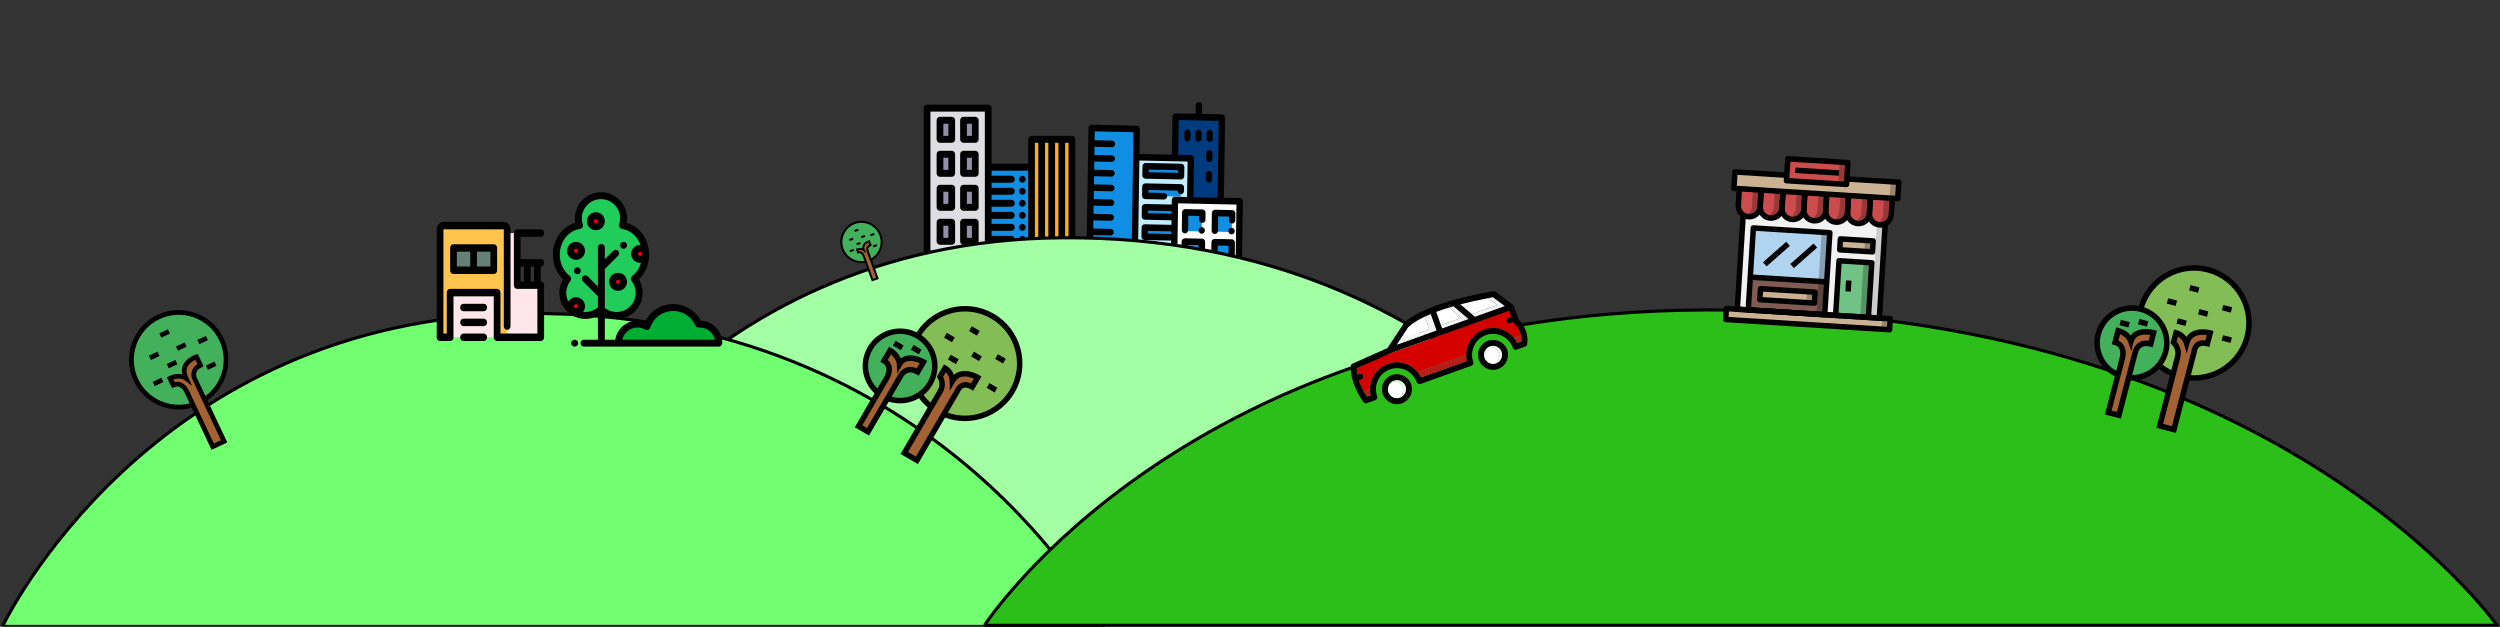 <?xml version="1.0" encoding="UTF-8" standalone="no"?>
<!-- Created with Inkscape (http://www.inkscape.org/) -->

<svg
   viewBox="0 0 211.57 53.033"
   version="1.1"
   id="svg1"
   xml:space="preserve"
   inkscape:version="1.3 (0e150ed6c4, 2023-07-21)"
   sodipodi:docname="city-landscape.svg"
   inkscape:export-filename="city-landscape.svg"
   inkscape:export-xdpi="96"
   inkscape:export-ydpi="96"
   xmlns:inkscape="http://www.inkscape.org/namespaces/inkscape"
   xmlns:sodipodi="http://sodipodi.sourceforge.net/DTD/sodipodi-0.dtd"
   xmlns="http://www.w3.org/2000/svg"
   xmlns:svg="http://www.w3.org/2000/svg"><rect x="0" y="0" width="211.57" height="53.033" fill="#333333" stroke="none"/><sodipodi:namedview
     id="namedview1"
     pagecolor="#505050"
     bordercolor="#eeeeee"
     borderopacity="1"
     inkscape:showpageshadow="0"
     inkscape:pageopacity="0"
     inkscape:pagecheckerboard="0"
     inkscape:deskcolor="#505050"
     inkscape:document-units="px"
     inkscape:zoom="8.6778904"
     inkscape:cx="85.331799"
     inkscape:cy="23.4504"
     inkscape:window-width="1920"
     inkscape:window-height="1057"
     inkscape:window-x="1912"
     inkscape:window-y="-8"
     inkscape:window-maximized="1"
     inkscape:current-layer="layer1" /><defs
     id="defs1"><clipPath
       id="clip0_901_2927"><rect
         width="32"
         height="32"
         fill="#ffffff"
         id="rect5-71"
         x="0"
         y="0" /></clipPath><style
       id="style1">.cls-1{fill:#ccc;}.cls-2{fill:#f2f2f2;}.cls-3{fill:#5f443e;}.cls-4{fill:#7f5b53;}.cls-5{fill:#98856e;}.cls-6{fill:#cbb292;}.cls-7{fill:#849eb4;}.cls-8{fill:#b0d3f0;}.cls-9{fill:#559264;}.cls-10{fill:#71c285;}.cls-11{fill:#993839;}.cls-12{fill:#cc4b4c;}.cls-13{fill:none;stroke:#000000;stroke-linejoin:round;stroke-width:2px;}</style><clipPath
       id="clip0_901_2927-6"><rect
         width="32"
         height="32"
         fill="#ffffff"
         id="rect5-5"
         x="0"
         y="0" /></clipPath></defs><g
     inkscape:label="Layer 1"
     inkscape:groupmode="layer"
     id="layer1"
     transform="translate(1.566,-252.967)"><g
       id="g18"
       transform="matrix(0.878,0,0,0.878,-31.402,47.622)"><g
         id="g17"
         transform="translate(22.767,-13.453)"><g
           id="g12"
           transform="matrix(0.031,0,0,0.032,99.566,256.699)"
           style="stroke-width:8.445;stroke-dasharray:none"><rect
             x="222.563"
             y="210.892"
             style="fill:#0f8ee3;stroke-width:8.445;stroke-dasharray:none"
             width="134.792"
             height="268.194"
             id="rect1" /><rect
             x="357.355"
             y="126.955"
             style="fill:#ffae18;stroke-width:8.445;stroke-dasharray:none"
             width="125.388"
             height="352.131"
             id="rect2" /><rect
             x="32.392"
             y="32.914"
             style="fill:#dedde1;stroke-width:8.445;stroke-dasharray:none"
             width="190.171"
             height="446.171"
             id="rect3" /><g
             id="g11"
             style="stroke-width:8.445;stroke-dasharray:none">&#10;	<rect
   x="72.62"
   y="69.486"
   style="fill:#918fa9;stroke-width:8.445;stroke-dasharray:none"
   width="36.571"
   height="57.469"
   id="rect4" />&#10;	<rect
   x="145.763"
   y="69.486"
   style="fill:#918fa9;stroke-width:8.445;stroke-dasharray:none"
   width="36.571"
   height="57.469"
   id="rect5" />&#10;	<rect
   x="72.62"
   y="171.886"
   style="fill:#918fa9;stroke-width:8.445;stroke-dasharray:none"
   width="36.571"
   height="57.469"
   id="rect6" />&#10;	<rect
   x="145.763"
   y="171.886"
   style="fill:#918fa9;stroke-width:8.445;stroke-dasharray:none"
   width="36.571"
   height="57.469"
   id="rect7" />&#10;	<rect
   x="72.62"
   y="274.286"
   style="fill:#918fa9;stroke-width:8.445;stroke-dasharray:none"
   width="36.571"
   height="57.469"
   id="rect8" />&#10;	<rect
   x="145.763"
   y="274.286"
   style="fill:#918fa9;stroke-width:8.445;stroke-dasharray:none"
   width="36.571"
   height="57.469"
   id="rect9" />&#10;	<rect
   x="72.62"
   y="376.686"
   style="fill:#918fa9;stroke-width:8.445;stroke-dasharray:none"
   width="36.571"
   height="57.469"
   id="rect10" />&#10;	<rect
   x="145.763"
   y="376.686"
   style="fill:#918fa9;stroke-width:8.445;stroke-dasharray:none"
   width="36.571"
   height="57.469"
   id="rect11" />&#10;</g><path
             d="M 109.192,59.037 H 72.62 c -5.771,0 -10.449,4.678 -10.449,10.449 v 57.469 c 0,5.771 4.678,10.449 10.449,10.449 h 36.571 c 5.771,0 10.449,-4.678 10.449,-10.449 V 69.486 c 0.001,-5.771 -4.677,-10.449 -10.448,-10.449 z M 98.743,116.506 H 83.069 V 79.935 h 15.673 v 36.571 z"
             id="path11"
             style="stroke-width:8.445;stroke-dasharray:none" /><path
             d="m 182.335,59.037 h -36.571 c -5.771,0 -10.449,4.678 -10.449,10.449 v 57.469 c 0,5.771 4.678,10.449 10.449,10.449 h 36.571 c 5.771,0 10.449,-4.678 10.449,-10.449 V 69.486 c 0,-5.771 -4.678,-10.449 -10.449,-10.449 z m -10.449,57.469 H 156.213 V 79.935 h 15.673 z"
             id="path12"
             style="stroke-width:8.445;stroke-dasharray:none" /><path
             d="M 109.192,161.437 H 72.62 c -5.771,0 -10.449,4.678 -10.449,10.449 v 57.469 c 0,5.771 4.678,10.449 10.449,10.449 h 36.571 c 5.771,0 10.449,-4.678 10.449,-10.449 v -57.469 c 0.001,-5.771 -4.677,-10.449 -10.448,-10.449 z M 98.743,218.906 H 83.069 v -36.571 h 15.673 v 36.571 z"
             id="path13"
             style="stroke-width:8.445;stroke-dasharray:none" /><path
             d="m 182.335,161.437 h -36.571 c -5.771,0 -10.449,4.678 -10.449,10.449 v 57.469 c 0,5.771 4.678,10.449 10.449,10.449 h 36.571 c 5.771,0 10.449,-4.678 10.449,-10.449 v -57.469 c 0,-5.771 -4.678,-10.449 -10.449,-10.449 z m -10.449,57.469 h -15.673 v -36.571 h 15.673 z"
             id="path14"
             style="stroke-width:8.445;stroke-dasharray:none" /><path
             d="M 109.192,263.837 H 72.62 c -5.771,0 -10.449,4.678 -10.449,10.449 v 57.469 c 0,5.771 4.678,10.449 10.449,10.449 h 36.571 c 5.771,0 10.449,-4.678 10.449,-10.449 v -57.469 c 0.001,-5.771 -4.677,-10.449 -10.448,-10.449 z M 98.743,321.306 H 83.069 v -36.571 h 15.673 v 36.571 z"
             id="path15"
             style="stroke-width:8.445;stroke-dasharray:none" /><path
             d="m 182.335,263.837 h -36.571 c -5.771,0 -10.449,4.678 -10.449,10.449 v 57.469 c 0,5.771 4.678,10.449 10.449,10.449 h 36.571 c 5.771,0 10.449,-4.678 10.449,-10.449 v -57.469 c 0,-5.771 -4.678,-10.449 -10.449,-10.449 z m -10.449,57.469 h -15.673 v -36.571 h 15.673 z"
             id="path16"
             style="stroke-width:8.445;stroke-dasharray:none" /><path
             d="M 109.192,366.237 H 72.62 c -5.771,0 -10.449,4.678 -10.449,10.449 v 57.469 c 0,5.771 4.678,10.449 10.449,10.449 h 36.571 c 5.771,0 10.449,-4.678 10.449,-10.449 v -57.469 c 0.001,-5.771 -4.677,-10.449 -10.448,-10.449 z M 98.743,423.706 H 83.069 v -36.571 h 15.673 v 36.571 z"
             id="path17"
             style="stroke-width:8.445;stroke-dasharray:none" /><path
             d="m 182.335,366.237 h -36.571 c -5.771,0 -10.449,4.678 -10.449,10.449 v 57.469 c 0,5.771 4.678,10.449 10.449,10.449 h 36.571 c 5.771,0 10.449,-4.678 10.449,-10.449 v -57.469 c 0,-5.771 -4.678,-10.449 -10.449,-10.449 z m -10.449,57.469 h -15.673 v -36.571 h 15.673 z"
             id="path18"
             style="stroke-width:8.445;stroke-dasharray:none" /><path
             d="m 328.719,417.785 h -0.137 c -5.771,0 -10.449,4.678 -10.449,10.449 0,5.771 4.678,10.449 10.449,10.449 h 0.137 c 5.771,0 10.449,-4.678 10.449,-10.449 0,-5.771 -4.678,-10.449 -10.449,-10.449 z"
             id="path19"
             style="stroke-width:8.445;stroke-dasharray:none" /><path
             d="m 328.719,236.669 h -0.137 c -5.771,0 -10.449,4.678 -10.449,10.449 0,5.771 4.678,10.449 10.449,10.449 h 0.137 c 5.771,0 10.449,-4.678 10.449,-10.449 0,-5.771 -4.678,-10.449 -10.449,-10.449 z"
             id="path20"
             style="stroke-width:8.445;stroke-dasharray:none" /><path
             d="m 328.719,272.893 h -0.137 c -5.771,0 -10.449,4.678 -10.449,10.449 0,5.771 4.678,10.449 10.449,10.449 h 0.137 c 5.771,0 10.449,-4.678 10.449,-10.449 0,-5.771 -4.678,-10.449 -10.449,-10.449 z"
             id="path21"
             style="stroke-width:8.445;stroke-dasharray:none" /><path
             d="m 328.719,309.115 h -0.137 c -5.771,0 -10.449,4.678 -10.449,10.449 0,5.771 4.678,10.449 10.449,10.449 h 0.137 c 5.771,0 10.449,-4.678 10.449,-10.449 0,-5.771 -4.678,-10.449 -10.449,-10.449 z"
             id="path22"
             style="stroke-width:8.445;stroke-dasharray:none" /><path
             d="m 328.719,345.339 h -0.137 c -5.771,0 -10.449,4.678 -10.449,10.449 0,5.771 4.678,10.449 10.449,10.449 h 0.137 c 5.771,0 10.449,-4.678 10.449,-10.449 0,-5.771 -4.678,-10.449 -10.449,-10.449 z"
             id="path23"
             style="stroke-width:8.445;stroke-dasharray:none" /><path
             d="m 328.719,381.562 h -0.137 c -5.771,0 -10.449,4.678 -10.449,10.449 0,5.771 4.678,10.449 10.449,10.449 h 0.137 c 5.771,0 10.449,-4.678 10.449,-10.449 0,-5.771 -4.678,-10.449 -10.449,-10.449 z"
             id="path24"
             style="stroke-width:8.445;stroke-dasharray:none" /><path
             d="m 501.551,468.637 h -8.359 V 126.955 c 0,-5.771 -4.678,-10.449 -10.449,-10.449 H 357.355 c -5.771,0 -10.449,4.678 -10.449,10.449 v 73.491 H 233.012 V 32.914 c 0,-5.771 -4.678,-10.449 -10.449,-10.449 H 32.392 c -5.771,0 -10.449,4.678 -10.449,10.449 V 468.636 H 10.449 C 4.678,468.637 0,473.315 0,479.086 c 0,5.771 4.678,10.449 10.449,10.449 h 472.294 18.808 c 5.771,0 10.449,-4.678 10.449,-10.449 0,-5.771 -4.678,-10.449 -10.449,-10.449 z M 430.498,137.404 h 10.449 V 468.637 H 430.498 Z M 409.6,468.637 H 399.151 V 137.404 H 409.6 Z M 42.841,43.363 H 212.114 V 210.895 468.637 H 42.841 Z m 190.171,395.32 h 61.765 c 5.771,0 10.449,-4.678 10.449,-10.449 0,-5.771 -4.678,-10.449 -10.449,-10.449 h -61.765 v -15.326 h 61.765 c 5.771,0 10.449,-4.678 10.449,-10.449 0,-5.771 -4.678,-10.449 -10.449,-10.449 h -61.765 v -15.324 h 61.765 c 5.771,0 10.449,-4.678 10.449,-10.449 0,-5.771 -4.678,-10.449 -10.449,-10.449 h -61.765 v -15.326 h 61.765 c 5.771,0 10.449,-4.678 10.449,-10.449 0,-5.771 -4.678,-10.449 -10.449,-10.449 H 233.012 V 293.79 h 61.765 c 5.771,0 10.449,-4.678 10.449,-10.449 0,-5.771 -4.678,-10.449 -10.449,-10.449 h -61.765 v -15.324 h 61.765 c 5.771,0 10.449,-4.678 10.449,-10.449 0,-5.771 -4.678,-10.449 -10.449,-10.449 H 233.012 V 221.344 H 346.906 V 468.637 H 233.012 Z M 367.804,210.895 v -73.491 h 10.449 v 331.233 h -10.449 z m 94.041,257.742 V 137.404 h 10.449 v 331.233 z"
             id="path25"
             style="stroke-width:8.445;stroke-dasharray:none" /></g></g><g
         id="g16"
         transform="translate(23.111,-13.625)"><g
           id="g15"><g
             id="g13"
             transform="matrix(0.029,-0.004,0.004,0.03,110.481,254.705)"
             style="stroke-width:0;stroke-dasharray:none"><g
               id="g14"
               transform="rotate(8.762,-587.68,1161.871)"
               style="stroke-width:0;stroke-dasharray:none"><rect
                 x="10.449"
                 y="89.903"
                 style="fill:#0f8ee3;stroke-width:0;stroke-dasharray:none"
                 width="148.376"
                 height="411.648"
                 id="rect1-5" /><polygon
                 style="fill:#003a7f;stroke-width:0;stroke-dasharray:none"
                 points="438.849,48.065 286.313,48.065 286.313,179.722 338.547,179.722 338.547,313.469 438.849,313.469 "
                 id="polygon1" /><polygon
                 style="fill:#c2edff;stroke-width:0;stroke-dasharray:none"
                 points="338.547,179.722 158.824,179.722 158.824,501.551 338.547,501.551 338.547,309.381 "
                 id="polygon2" /><g
                 id="g5"
                 style="stroke-width:0;stroke-dasharray:none">&#10;	<rect
   x="190.182"
   y="207.956"
   style="fill:#0f8ee3;stroke-width:0;stroke-dasharray:none"
   width="117.008"
   height="29.235"
   id="rect2-8" />&#10;	<rect
   x="190.182"
   y="272.98"
   style="fill:#0f8ee3;stroke-width:0;stroke-dasharray:none"
   width="117.008"
   height="29.235"
   id="rect3-4" />&#10;	<rect
   x="190.182"
   y="338.004"
   style="fill:#0f8ee3;stroke-width:0;stroke-dasharray:none"
   width="117.008"
   height="29.235"
   id="rect4-5" />&#10;	<rect
   x="190.182"
   y="403.028"
   style="fill:#0f8ee3;stroke-width:0;stroke-dasharray:none"
   width="117.008"
   height="29.235"
   id="rect5-7" />&#10;</g><rect
                 x="288.392"
                 y="313.469"
                 style="fill:#ffffff;stroke-width:0;stroke-dasharray:none"
                 width="213.159"
                 height="188.082"
                 id="rect6-1" /><g
                 id="g10"
                 style="stroke-width:0;stroke-dasharray:none">&#10;	<rect
   x="322.842"
   y="352.193"
   style="fill:#0f8ee3;stroke-width:0;stroke-dasharray:none"
   width="55.227"
   height="59.494"
   id="rect7-5" />&#10;	<rect
   x="421.648"
   y="352.193"
   style="fill:#0f8ee3;stroke-width:0;stroke-dasharray:none"
   width="55.227"
   height="59.494"
   id="rect8-9" />&#10;	<rect
   x="322.842"
   y="448.324"
   style="fill:#0f8ee3;stroke-width:0;stroke-dasharray:none"
   width="55.227"
   height="53.225"
   id="rect9-9" />&#10;	<rect
   x="421.648"
   y="448.324"
   style="fill:#0f8ee3;stroke-width:0;stroke-dasharray:none"
   width="55.227"
   height="53.225"
   id="rect10-8" />&#10;</g><path
                 d="M 501.551,303.02 H 449.298 V 48.065 c 0,-5.771 -4.679,-10.449 -10.449,-10.449 H 373.03 V 10.449 C 373.03,4.678 368.351,0 362.581,0 c -5.77,0 -10.449,4.678 -10.449,10.449 v 27.167 h -65.818 c -5.77,0 -10.449,4.678 -10.449,10.449 V 169.273 H 169.273 V 89.905 c 0,-5.771 -4.679,-10.449 -10.449,-10.449 H 10.449 C 4.679,79.456 0,84.134 0,89.905 V 501.551 C 0,507.322 4.679,512 10.449,512 H 501.551 C 507.321,512 512,507.322 512,501.551 V 313.469 c 0,-5.771 -4.679,-10.449 -10.449,-10.449 z M 296.762,58.514 H 428.4 V 303.02 H 348.996 V 179.722 c 0,-5.771 -4.679,-10.449 -10.449,-10.449 H 296.763 V 58.514 Z M 20.898,477.518 h 57.321 c 5.77,0 10.449,-4.678 10.449,-10.449 0,-5.771 -4.679,-10.449 -10.449,-10.449 H 20.898 v -25.962 h 57.321 c 5.77,0 10.449,-4.678 10.449,-10.449 0,-5.771 -4.679,-10.449 -10.449,-10.449 H 20.898 v -25.962 h 57.321 c 5.77,0 10.449,-4.678 10.449,-10.449 0,-5.771 -4.679,-10.449 -10.449,-10.449 H 20.898 v -25.96 h 57.321 c 5.77,0 10.449,-4.678 10.449,-10.449 0,-5.771 -4.679,-10.449 -10.449,-10.449 H 20.898 V 290.08 h 57.321 c 5.77,0 10.449,-4.678 10.449,-10.449 0,-5.771 -4.679,-10.449 -10.449,-10.449 H 20.898 v -25.961 h 57.321 c 5.77,0 10.449,-4.678 10.449,-10.449 0,-5.771 -4.679,-10.449 -10.449,-10.449 H 20.898 v -25.962 h 57.321 c 5.77,0 10.449,-4.678 10.449,-10.449 0,-5.771 -4.679,-10.449 -10.449,-10.449 H 20.898 v -25.962 h 57.321 c 5.77,0 10.449,-4.678 10.449,-10.449 0,-5.771 -4.679,-10.449 -10.449,-10.449 H 20.898 v -28.25 h 127.478 v 79.368 311.38 H 20.898 Z M 169.273,190.171 H 328.097 V 303.02 h -39.706 c -5.77,0 -10.449,4.678 -10.449,10.449 v 14.661 h -87.76 c -5.77,0 -10.449,4.678 -10.449,10.449 v 29.235 c 0,5.771 4.679,10.449 10.449,10.449 h 87.76 v 14.53 h -87.544 c -5.77,0 -10.449,4.678 -10.449,10.449 v 29.235 c 0,5.771 4.679,10.449 10.449,10.449 h 87.544 v 48.175 H 169.273 Z m 108.67,167.195 h -77.311 v -8.337 h 77.311 z m 0,64.664 h -77.095 v -8.337 h 77.095 z m 55.347,69.072 v -35.437 h 35.57 v 35.437 h -30.314 z m 133.757,0 h -35.57 v -35.437 h 35.57 z m 24.055,0 h -3.157 v -45.886 c 0,-5.771 -4.679,-10.449 -10.449,-10.449 h -56.468 c -5.77,0 -10.449,4.678 -10.449,10.449 v 45.886 h -20.822 v -45.886 c 0,-5.771 -4.679,-10.449 -10.449,-10.449 H 322.84 c -5.77,0 -10.449,4.678 -10.449,10.449 v 45.886 h -13.55 V 323.918 h 192.261 z"
                 id="path10"
                 style="stroke-width:0;stroke-dasharray:none" /><path
                 d="m 379.309,341.747 h -56.468 c -5.77,0 -10.449,4.678 -10.449,10.449 v 56.511 c 0,5.771 4.679,10.449 10.449,10.449 5.77,0 10.449,-4.678 10.449,-10.449 v -46.062 h 35.57 v 11.609 c 0,5.771 4.679,10.449 10.449,10.449 5.77,0 10.449,-4.678 10.449,-10.449 v -22.058 c 0,-5.771 -4.679,-10.449 -10.449,-10.449 z"
                 id="path11-5"
                 style="stroke-width:0;stroke-dasharray:none" /><path
                 d="m 378.068,397.967 c -5.77,0 -10.449,4.678 -10.449,10.449 v 0.292 c 0,5.771 4.679,10.449 10.449,10.449 5.77,0 10.449,-4.678 10.449,-10.449 v -0.292 c 0,-5.771 -4.678,-10.449 -10.449,-10.449 z"
                 id="path12-8"
                 style="stroke-width:0;stroke-dasharray:none" /><path
                 d="m 410.58,352.196 v 56.511 c 0,5.771 4.679,10.449 10.449,10.449 5.77,0 10.449,-4.678 10.449,-10.449 v -46.062 h 35.57 v 11.609 c 0,5.771 4.679,10.449 10.449,10.449 5.77,0 10.449,-4.678 10.449,-10.449 v -22.058 c 0,-5.771 -4.679,-10.449 -10.449,-10.449 h -56.468 c -5.771,0 -10.449,4.678 -10.449,10.449 z"
                 id="path13-1"
                 style="stroke-width:0;stroke-dasharray:none" /><path
                 d="m 476.256,397.967 c -5.77,0 -10.449,4.678 -10.449,10.449 v 0.292 c 0,5.771 4.679,10.449 10.449,10.449 5.77,0 10.449,-4.678 10.449,-10.449 v -0.292 c 0,-5.771 -4.679,-10.449 -10.449,-10.449 z"
                 id="path14-8"
                 style="stroke-width:0;stroke-dasharray:none" /><path
                 d="m 326.009,88.303 c -5.77,0 -10.449,4.678 -10.449,10.449 v 16.718 c 0,5.771 4.679,10.449 10.449,10.449 5.77,0 10.449,-4.678 10.449,-10.449 V 98.752 c 0,-5.771 -4.679,-10.449 -10.449,-10.449 z"
                 id="path15-6"
                 style="stroke-width:0;stroke-dasharray:none" /><path
                 d="m 362.581,125.92 c 5.77,0 10.449,-4.678 10.449,-10.449 V 98.752 c 0,-5.771 -4.679,-10.449 -10.449,-10.449 -5.77,0 -10.449,4.678 -10.449,10.449 v 16.718 c 0,5.772 4.679,10.45 10.449,10.45 z"
                 id="path16-4"
                 style="stroke-width:0;stroke-dasharray:none" /><path
                 d="m 399.152,125.92 c 5.77,0 10.449,-4.678 10.449,-10.449 V 98.752 c 0,-5.771 -4.679,-10.449 -10.449,-10.449 -5.77,0 -10.449,4.678 -10.449,10.449 v 16.718 c 0,5.772 4.679,10.45 10.449,10.45 z"
                 id="path17-5"
                 style="stroke-width:0;stroke-dasharray:none" /><path
                 d="m 399.152,190.171 c 5.77,0 10.449,-4.678 10.449,-10.449 v -16.718 c 0,-5.771 -4.679,-10.449 -10.449,-10.449 -5.77,0 -10.449,4.678 -10.449,10.449 v 16.718 c 0,5.771 4.679,10.449 10.449,10.449 z"
                 id="path18-2"
                 style="stroke-width:0;stroke-dasharray:none" /><path
                 d="m 399.152,256 c 5.77,0 10.449,-4.678 10.449,-10.449 v -16.718 c 0,-5.771 -4.679,-10.449 -10.449,-10.449 -5.77,0 -10.449,4.678 -10.449,10.449 v 16.718 c 0,5.771 4.679,10.449 10.449,10.449 z"
                 id="path19-8"
                 style="stroke-width:0;stroke-dasharray:none" /><path
                 d="M 190.183,247.641 H 307.19 c 5.77,0 10.449,-4.678 10.449,-10.449 v -29.235 c 0,-5.771 -4.679,-10.449 -10.449,-10.449 H 190.183 c -5.77,0 -10.449,4.678 -10.449,10.449 v 29.235 c 0,5.771 4.678,10.449 10.449,10.449 z m 10.449,-29.235 h 96.109 v 8.337 h -96.109 z"
                 id="path20-2"
                 style="stroke-width:0;stroke-dasharray:none" /><path
                 d="m 190.183,312.664 h 61.985 c 5.77,0 10.449,-4.678 10.449,-10.449 0,-5.771 -4.679,-10.449 -10.449,-10.449 h -51.536 v -8.337 h 96.109 v 0.958 c 0,5.771 4.679,10.449 10.449,10.449 5.77,0 10.449,-4.678 10.449,-10.449 V 272.98 c 0,-5.771 -4.679,-10.449 -10.449,-10.449 H 190.183 c -5.77,0 -10.449,4.678 -10.449,10.449 v 29.235 c 0,5.771 4.678,10.449 10.449,10.449 z"
                 id="path21-0"
                 style="stroke-width:0;stroke-dasharray:none" /></g></g></g></g></g><path
       style="fill:#a3ffa3;fill-opacity:1;stroke:#000000;stroke-width:0.265;stroke-dasharray:none;stroke-opacity:1"
       d="m 43.925,299.576 h 93.175 c 0,0 -13.715,-26.73 -48.764,-26.485 -32.001,0.224 -44.41,26.485 -44.41,26.485 z"
       id="path1-2"
       sodipodi:nodetypes="ccsc" /><path
       style="fill:#71ff71;fill-opacity:1;stroke:#000000;stroke-width:0.265;stroke-dasharray:none;stroke-opacity:1"
       d="M -1.357,305.983 H 91.818 c 0,0 -13.715,-26.73 -48.764,-26.485 -32.001,0.224 -44.41,26.485 -44.41,26.485 z"
       id="path1"
       sodipodi:nodetypes="ccsc" /><g
       id="g25"
       transform="matrix(0.024,0.014,-0.014,0.024,75.135,275.201)"><path
         style="fill:#82bd56"
         d="m 475.816,175.308 c 0,84.655 -63.015,154.593 -144.693,165.475 v -82.002 c 0,0 -6.11,-33.012 32.845,-33.012 v -33.447 c 0,0 -61.32,-1.115 -61.32,47.941 0,0 -13.379,-22.298 -39.022,-22.298 v 30.103 c 0,0 22.978,12.42 22.978,38.542 v 54.173 c -17.348,-2.308 -33.86,-7.28 -49.101,-14.505 6.511,-13.713 10.146,-29.043 10.146,-45.232 0,-58.399 -47.339,-105.738 -105.727,-105.738 0,-92.203 74.744,-166.947 166.947,-166.947 92.203,0 166.947,74.744 166.947,166.947 z"
         id="path1-5" /><path
         style="fill:#43b05c"
         d="m 237.504,326.278 c -14.661,30.95 -43.927,53.638 -78.891,59.191 V 303.3 c 0,0 0,-33.392 38.955,-33.392 v -35.22 c 0,0 -59.926,0 -59.926,42.367 0,0 -13.379,-21.183 -45.711,-21.183 l -0.1,36.301 c 33.392,0 33.392,38.955 33.392,38.955 v 54.341 c -50.461,-8.005 -89.037,-51.71 -89.037,-104.422 0,-58.399 47.339,-105.738 105.738,-105.738 58.388,0 105.727,47.339 105.727,105.738 -0.002,16.188 -3.636,31.518 -10.147,45.231 z"
         id="path2-12" /><g
         id="g4">&#10;	<path
   style="fill:#a26234"
   d="m 363.968,192.322 v 33.447 c -38.955,0 -32.845,33.012 -32.845,33.012 v 82.002 162.855 H 286.605 V 340.783 286.61 c 0,-26.122 -22.978,-38.542 -22.978,-38.542 v -30.103 c 25.643,0 39.022,22.298 39.022,22.298 -10e-4,-49.056 61.319,-47.941 61.319,-47.941 z"
   id="path3-9" />&#10;	<path
   style="fill:#a26234"
   d="m 197.568,234.689 v 35.22 c -38.955,0 -38.955,33.392 -38.955,33.392 v 82.169 118.169 h -33.392 v -118.17 -54.341 c 0,0 0,-38.955 -33.392,-38.955 l 0.1,-36.301 c 32.332,0 45.711,21.183 45.711,21.183 0.001,-42.366 59.928,-42.366 59.928,-42.366 z"
   id="path4-3" />&#10;</g><path
         d="M 308.869,0 C 214.908,0 137.983,74.307 133.753,167.242 74.636,171.444 27.822,220.879 27.822,281.046 c 0,27.324 9.81,53.759 27.622,74.435 16.047,18.627 37.65,31.529 61.415,36.869 V 512 h 50.114 V 392.377 c 31.467,-7.052 58.455,-27.144 74.317,-55.265 11.874,4.968 24.249,8.599 36.953,10.835 V 512 h 61.242 V 347.943 c 38.92,-6.868 74.519,-26.818 100.884,-56.7 28.251,-32.019 43.809,-73.192 43.809,-115.934 C 484.177,78.644 405.534,0 308.869,0 Z M 150.25,495.276 H 133.583 V 331.128 c 0,-0.467 -0.056,-11.584 -4.851,-22.771 -5.622,-13.119 -15.586,-21.352 -28.521,-23.787 l 0.055,-19.775 c 20.979,2.907 29.925,16.151 30.305,16.726 l 15.431,24.433 v -28.9 c 0,-13.741 7.868,-23.249 24.051,-29.067 6.904,-2.482 13.929,-3.716 19.152,-4.33 v 18.368 C 150.723,266.63 150.25,302.909 150.25,303.3 v 191.975 0 z m 16.723,-120.12 V 303.3 c 0,-0.061 0.161,-6.363 3.73,-12.483 4.857,-8.325 13.895,-12.547 26.864,-12.547 h 8.362 v -51.944 h -8.362 c -0.671,0 -16.602,0.066 -32.75,5.774 -16.248,5.743 -27.321,15.442 -32.389,28.042 -8.532,-6.304 -21.764,-12.633 -40.498,-12.633 h -8.338 l -0.146,53.025 h 8.385 c 10.198,0 17.189,4.589 21.366,14.03 3.563,8.05 3.664,16.507 3.664,16.563 v 44.012 C 98.036,370.127 80.987,359.502 68.116,344.564 52.918,326.923 44.547,304.364 44.547,281.045 c 0,-53.693 43.683,-97.376 97.376,-97.376 53.687,0 97.365,43.683 97.365,97.376 0,14.585 -3.141,28.596 -9.341,41.652 -12.359,26.091 -35.473,45.163 -62.974,52.459 z m 155.788,120.12 H 294.966 V 286.61 c 0,-23.424 -15.226,-37.442 -22.978,-43.061 v -16.202 c 15.05,3.754 23.117,16.612 23.489,17.219 l 15.533,25.886 v -30.188 c 0,-10.413 3.142,-18.573 9.605,-24.944 9.97,-9.827 25.518,-13.059 34.991,-14.12 v 16.706 c -10.974,1.375 -19.456,5.597 -25.283,12.6 -9.202,11.061 -8.06,25.176 -7.562,28.892 z M 427.828,280.179 c -23.196,26.291 -54.284,44.078 -88.343,50.752 v -72.149 l 0.011,-0.707 -0.139,-0.755 c -0.017,-0.097 -1.573,-9.732 3.895,-16.206 3.916,-4.634 10.885,-6.983 20.716,-6.983 h 8.362 v -50.02 l -8.209,-0.149 c -1.417,-0.033 -35.029,-0.402 -55.177,19.38 -5.416,5.319 -9.346,11.529 -11.766,18.57 -7.701,-6.289 -18.898,-12.309 -33.552,-12.309 h -8.362 v 43.45 l 4.386,2.37 c 0.186,0.1 18.593,10.292 18.593,31.186 v 44.303 c -10.229,-1.998 -20.202,-4.994 -29.797,-8.955 5.018,-13.009 7.566,-26.732 7.566,-40.912 0,-60.033 -46.601,-109.385 -105.524,-113.779 4.2,-83.723 73.633,-150.544 158.381,-150.544 87.445,0 158.585,71.141 158.585,158.585 0,38.666 -14.073,75.91 -39.626,104.872 z"
         id="path5-9" /><rect
         x="314.427"
         y="130.444"
         width="27.816"
         height="16.724"
         id="rect5-1" /><rect
         x="269.909"
         y="66.783"
         width="27.817"
         height="16.724"
         id="rect6-3" /><rect
         x="381.21"
         y="100.163"
         width="27.828"
         height="16.724"
         id="rect7-81" /><rect
         x="403.464"
         y="189.211"
         width="27.828"
         height="16.724"
         id="rect8-6" /><rect
         x="258.057"
         y="173.926"
         width="27.828"
         height="16.724"
         id="rect9-6" /><rect
         x="214.263"
         y="122.428"
         width="27.828"
         height="16.724"
         id="rect10-88" /><rect
         x="91.824"
         y="221.867"
         width="27.828"
         height="16.724"
         id="rect11-7" /><rect
         x="145.496"
         y="205.143"
         width="27.828"
         height="16.724"
         id="rect12" /></g><g
       id="g22"
       transform="matrix(0.4,-0.145,0.145,0.4,9.691,152.464)"><g
         id="g21"
         transform="matrix(0.024,0,0,0.024,33.171,312.499)"><path
           style="fill:#43b05c"
           d="m 422.947,175.308 c 0,84.655 -63.015,154.593 -144.693,165.475 v -82.002 c 0,0 0,-33.392 38.955,-33.392 v -32.812 c 0,0 -65.958,-8.919 -65.958,52.401 0,0 -12.264,-23.413 -51.286,-23.413 l 0.39,26.089 c 33.38,0 33.38,38.955 33.38,38.955 v 54.173 C 152.046,329.889 89.053,259.962 89.053,175.307 89.053,83.104 163.797,8.36 256,8.36 c 92.203,0 166.947,74.745 166.947,166.948 z"
           id="path1-7" /><path
           style="fill:#a26234"
           d="M 233.736,340.783 V 286.61 c 0,0 0,-38.955 -33.38,-38.955 l -0.39,-26.089 c 39.022,0 51.286,23.413 51.286,23.413 0,-61.32 65.958,-52.401 65.958,-52.401 v 32.812 c -38.955,0 -38.955,33.392 -38.955,33.392 v 82.002 162.855 h -44.518 z"
           id="path2-1" /><path
           d="M 256.001,0 C 159.336,0 80.692,78.644 80.692,175.308 c 0,42.743 15.555,83.916 43.799,115.931 26.361,29.881 61.959,49.832 100.883,56.704 V 512 h 61.242 V 347.943 c 38.92,-6.868 74.518,-26.818 100.884,-56.7 28.251,-32.019 43.808,-73.192 43.808,-115.935 C 431.309,78.644 352.665,0 256.001,0 Z m 13.891,495.276 H 242.097 V 286.61 c 0,-0.467 -0.055,-11.583 -4.849,-22.771 -5.64,-13.164 -15.651,-21.409 -28.645,-23.812 l -0.145,-9.668 c 26.317,2.761 35.035,17.875 35.385,18.501 l 15.769,30.105 V 244.98 c 0,-14.671 4.248,-25.839 12.624,-33.193 11.122,-9.763 27.314,-11.294 36.61,-11.29 v 17.011 c -38.482,4.603 -38.955,40.883 -38.955,41.274 V 495.276 Z M 374.959,280.179 c -23.196,26.291 -54.284,44.078 -88.343,50.752 v -72.149 c 0,-0.061 0.161,-6.363 3.73,-12.483 4.857,-8.326 13.894,-12.547 26.863,-12.547 h 8.362 v -48.481 l -7.241,-0.979 c -1.415,-0.191 -34.933,-4.467 -57.038,14.849 -8.074,7.056 -13.517,16.19 -16.278,27.275 -9.173,-6.723 -23.586,-13.213 -45.049,-13.213 h -8.488 l 0.64,42.813 h 8.238 c 10.194,0 17.18,4.589 21.356,14.029 3.562,8.05 3.661,16.508 3.662,16.564 v 44.32 C 191.309,324.252 160.222,306.463 137.031,280.175 111.484,251.217 97.415,213.975 97.415,175.308 97.415,87.864 168.556,16.723 256,16.723 c 87.445,0 158.585,71.141 158.585,158.585 0,38.665 -14.072,75.909 -39.626,104.871 z"
           id="path3-3" /><rect
           x="166.958"
           y="117.511"
           width="33.392"
           height="16.724"
           id="rect3-6" /><rect
           x="267.122"
           y="128.649"
           width="33.392"
           height="16.724"
           id="rect4-7" /><rect
           x="211.488"
           y="170.838"
           width="33.392"
           height="16.724"
           id="rect5-0" /><rect
           x="139.821"
           y="206.548"
           width="33.392"
           height="16.724"
           id="rect6-7" /><rect
           x="233.741"
           y="61.866"
           width="33.392"
           height="16.724"
           id="rect7-8" /><rect
           x="345.043"
           y="139.776"
           width="33.392"
           height="16.724"
           id="rect8-0" /><rect
           x="333.916"
           y="234.387"
           width="33.392"
           height="16.724"
           id="rect9-4" /></g></g><g
       id="g22-9"
       transform="rotate(-25.204,-48.023,357.657)"><g
         id="g21-9"
         transform="matrix(0.024,0,0,0.024,33.171,312.499)"><path
           style="fill:#43b05c"
           d="m 422.947,175.308 c 0,84.655 -63.015,154.593 -144.693,165.475 v -82.002 c 0,0 0,-33.392 38.955,-33.392 v -32.812 c 0,0 -65.958,-8.919 -65.958,52.401 0,0 -12.264,-23.413 -51.286,-23.413 l 0.39,26.089 c 33.38,0 33.38,38.955 33.38,38.955 v 54.173 C 152.046,329.889 89.053,259.962 89.053,175.307 89.053,83.104 163.797,8.36 256,8.36 c 92.203,0 166.947,74.745 166.947,166.948 z"
           id="path1-7-6" /><path
           style="fill:#a26234"
           d="M 233.736,340.783 V 286.61 c 0,0 0,-38.955 -33.38,-38.955 l -0.39,-26.089 c 39.022,0 51.286,23.413 51.286,23.413 0,-61.32 65.958,-52.401 65.958,-52.401 v 32.812 c -38.955,0 -38.955,33.392 -38.955,33.392 v 82.002 162.855 h -44.518 z"
           id="path2-1-7" /><path
           d="M 256.001,0 C 159.336,0 80.692,78.644 80.692,175.308 c 0,42.743 15.555,83.916 43.799,115.931 26.361,29.881 61.959,49.832 100.883,56.704 V 512 h 61.242 V 347.943 c 38.92,-6.868 74.518,-26.818 100.884,-56.7 28.251,-32.019 43.808,-73.192 43.808,-115.935 C 431.309,78.644 352.665,0 256.001,0 Z m 13.891,495.276 H 242.097 V 286.61 c 0,-0.467 -0.055,-11.583 -4.849,-22.771 -5.64,-13.164 -15.651,-21.409 -28.645,-23.812 l -0.145,-9.668 c 26.317,2.761 35.035,17.875 35.385,18.501 l 15.769,30.105 V 244.98 c 0,-14.671 4.248,-25.839 12.624,-33.193 11.122,-9.763 27.314,-11.294 36.61,-11.29 v 17.011 c -38.482,4.603 -38.955,40.883 -38.955,41.274 V 495.276 Z M 374.959,280.179 c -23.196,26.291 -54.284,44.078 -88.343,50.752 v -72.149 c 0,-0.061 0.161,-6.363 3.73,-12.483 4.857,-8.326 13.894,-12.547 26.863,-12.547 h 8.362 v -48.481 l -7.241,-0.979 c -1.415,-0.191 -34.933,-4.467 -57.038,14.849 -8.074,7.056 -13.517,16.19 -16.278,27.275 -9.173,-6.723 -23.586,-13.213 -45.049,-13.213 h -8.488 l 0.64,42.813 h 8.238 c 10.194,0 17.18,4.589 21.356,14.029 3.562,8.05 3.661,16.508 3.662,16.564 v 44.32 C 191.309,324.252 160.222,306.463 137.031,280.175 111.484,251.217 97.415,213.975 97.415,175.308 97.415,87.864 168.556,16.723 256,16.723 c 87.445,0 158.585,71.141 158.585,158.585 0,38.665 -14.072,75.909 -39.626,104.871 z"
           id="path3-3-3" /><rect
           x="166.958"
           y="117.511"
           width="33.392"
           height="16.724"
           id="rect3-6-6" /><rect
           x="267.122"
           y="128.649"
           width="33.392"
           height="16.724"
           id="rect4-7-6" /><rect
           x="211.488"
           y="170.838"
           width="33.392"
           height="16.724"
           id="rect5-0-8" /><rect
           x="139.821"
           y="206.548"
           width="33.392"
           height="16.724"
           id="rect6-7-5" /><rect
           x="233.741"
           y="61.866"
           width="33.392"
           height="16.724"
           id="rect7-8-9" /><rect
           x="345.043"
           y="139.776"
           width="33.392"
           height="16.724"
           id="rect8-0-0" /><rect
           x="333.916"
           y="234.387"
           width="33.392"
           height="16.724"
           id="rect9-4-2" /></g></g><path
       style="fill:#2cbf19;fill-opacity:1;stroke:#000000;stroke-width:0.265;stroke-dasharray:none;stroke-opacity:1"
       d="M 81.758,305.884 H 209.751 c 0,0 -18.84,-26.936 -66.987,-26.689 -43.96,0.226 -61.006,26.689 -61.006,26.689 z"
       id="path1-58"
       sodipodi:nodetypes="ccsc" /><g
       id="g28"
       transform="matrix(0.192,0.012,-0.012,0.192,151.462,223.779)"><g
         data-name="Layer 6"
         id="Layer_6"
         transform="matrix(1.204,0,0,1.204,-20.425,219.313)"><rect
           class="cls-1"
           height="44"
           width="52"
           x="6"
           y="14"
           id="rect1-9" /><rect
           class="cls-2"
           height="44"
           width="49"
           x="6"
           y="14"
           id="rect2-5" /><rect
           class="cls-3"
           height="12"
           width="28"
           x="10"
           y="46"
           id="rect3-2" /><rect
           class="cls-4"
           height="12"
           width="25"
           x="10"
           y="46"
           id="rect4-9" /><rect
           class="cls-5"
           height="4"
           width="20"
           x="14"
           y="50"
           id="rect5-4" /><rect
           class="cls-6"
           height="4"
           width="17"
           x="14"
           y="50"
           id="rect6-9" /><rect
           class="cls-7"
           height="18"
           width="28"
           x="10"
           y="28"
           id="rect7-4" /><rect
           class="cls-8"
           height="18"
           width="25"
           x="10"
           y="28"
           id="rect8-99" /><rect
           class="cls-5"
           height="4"
           width="12"
           x="42"
           y="30"
           id="rect9-44" /><rect
           class="cls-6"
           height="4"
           width="9"
           x="42"
           y="30"
           id="rect10-7" /><polyline
           class="cls-9"
           points="42 58 42 38 54 38 54 58"
           id="polyline10" /><rect
           class="cls-10"
           height="20"
           width="9"
           x="42"
           y="38"
           id="rect11-4" /><rect
           class="cls-5"
           height="4"
           width="60"
           x="2"
           y="58"
           id="rect12-2" /><rect
           class="cls-6"
           height="4"
           width="57"
           x="2"
           y="58"
           id="rect13" /><rect
           class="cls-5"
           height="6"
           width="60"
           x="2"
           y="8"
           id="rect14" /><rect
           class="cls-6"
           height="6"
           width="57"
           x="2"
           y="8"
           id="rect15" /><rect
           class="cls-11"
           height="8"
           width="22"
           x="21"
           y="2"
           id="rect16" /><rect
           class="cls-12"
           height="8"
           width="19"
           x="21"
           y="2"
           id="rect17" /><path
           class="cls-11"
           d="m 52,14 v 6 a 4,4 0 0 0 4,4 v 0 a 4,4 0 0 0 4,-4 v -6"
           id="path17-3" /><path
           class="cls-12"
           d="M 54.5,23.7 A 4,4 0 0 0 57,20 v -6 h -5 v 6 a 4,4 0 0 0 2.5,3.7 z"
           id="path18-3" /><path
           class="cls-11"
           d="m 44,14 v 6 a 4,4 0 0 0 4,4 v 0 a 4,4 0 0 0 4,-4 v -6"
           id="path19-81" /><path
           class="cls-12"
           d="M 46.5,23.7 A 4,4 0 0 0 49,20 v -6 h -5 v 6 a 4,4 0 0 0 2.5,3.7 z"
           id="path20-8" /><path
           class="cls-11"
           d="m 36,14 v 6 a 4,4 0 0 0 4,4 v 0 a 4,4 0 0 0 4,-4 v -6"
           id="path21-5" /><path
           class="cls-12"
           d="M 38.5,23.7 A 4,4 0 0 0 41,20 v -6 h -5 v 6 a 4,4 0 0 0 2.5,3.7 z"
           id="path22-4" /><path
           class="cls-11"
           d="m 28,14 v 6 a 4,4 0 0 0 4,4 v 0 a 4,4 0 0 0 4,-4 v -6"
           id="path23-41" /><path
           class="cls-12"
           d="M 30.5,23.7 A 4,4 0 0 0 33,20 v -6 h -5 v 6 a 4,4 0 0 0 2.5,3.7 z"
           id="path24-2" /><path
           class="cls-11"
           d="m 20,14 v 6 a 4,4 0 0 0 4,4 v 0 a 4,4 0 0 0 4,-4 v -6"
           id="path25-2" /><path
           class="cls-12"
           d="M 22.5,23.7 A 4,4 0 0 0 25,20 v -6 h -5 v 6 a 4,4 0 0 0 2.5,3.7 z"
           id="path26-3" /><path
           class="cls-11"
           d="m 12,14 v 6 a 4,4 0 0 0 4,4 v 0 a 4,4 0 0 0 4,-4 v -6"
           id="path27-9" /><path
           class="cls-12"
           d="M 14.5,23.7 A 4,4 0 0 0 17,20 v -6 h -5 v 6 a 4,4 0 0 0 2.5,3.7 z"
           id="path28-0" /><path
           class="cls-11"
           d="m 4,14 v 6 a 4,4 0 0 0 4,4 v 0 a 4,4 0 0 0 4,-4 v -6"
           id="path29-7" /><path
           class="cls-12"
           d="M 6.5,23.7 A 4,4 0 0 0 9,20 V 14 H 4 v 6 a 4,4 0 0 0 2.5,3.7 z"
           id="path30-2" /><rect
           class="cls-13"
           height="4"
           width="60"
           x="2"
           y="58"
           id="rect30" /><polyline
           class="cls-13"
           points="43 8 62 8 62 14 2 14 2 8 21 8"
           id="polyline30" /><path
           class="cls-13"
           d="m 4,14 v 6 a 4,4 0 0 0 4,4 v 0 a 4,4 0 0 0 4,-4 v -6"
           id="path31-4" /><path
           class="cls-13"
           d="m 12,14 v 6 a 4,4 0 0 0 4,4 v 0 a 4,4 0 0 0 4,-4 v -6"
           id="path32-0" /><path
           class="cls-13"
           d="m 20,14 v 6 a 4,4 0 0 0 4,4 v 0 a 4,4 0 0 0 4,-4 v -6"
           id="path33-6" /><path
           class="cls-13"
           d="m 28,14 v 6 a 4,4 0 0 0 4,4 v 0 a 4,4 0 0 0 4,-4 v -6"
           id="path34-0" /><path
           class="cls-13"
           d="m 36,14 v 6 a 4,4 0 0 0 4,4 v 0 a 4,4 0 0 0 4,-4 v -6"
           id="path35-7" /><path
           class="cls-13"
           d="m 44,14 v 6 a 4,4 0 0 0 4,4 v 0 a 4,4 0 0 0 4,-4 v -6"
           id="path36-7" /><path
           class="cls-13"
           d="m 52,14 v 6 a 4,4 0 0 0 4,4 v 0 a 4,4 0 0 0 4,-4 v -6"
           id="path37-4" /><polyline
           class="cls-13"
           points="6 23 6 58 58 58 58 23"
           id="polyline37" /><rect
           class="cls-13"
           height="30"
           width="28"
           x="10"
           y="28"
           id="rect37" /><line
           class="cls-13"
           x1="10"
           x2="38"
           y1="46"
           y2="46"
           id="line37" /><rect
           class="cls-13"
           height="4"
           width="20"
           x="14"
           y="50"
           id="rect38" /><line
           class="cls-13"
           x1="15"
           x2="23"
           y1="41"
           y2="33"
           id="line38" /><line
           class="cls-13"
           x1="25"
           x2="33"
           y1="41"
           y2="33"
           id="line39" /><rect
           class="cls-13"
           height="8"
           width="22"
           x="21"
           y="2"
           id="rect39" /><line
           class="cls-13"
           x1="24"
           x2="40"
           y1="6"
           y2="6"
           id="line40" /><polyline
           class="cls-13"
           points="42 58 42 38 54 38 54 58"
           id="polyline40" /><rect
           class="cls-13"
           height="4"
           width="12"
           x="42"
           y="30"
           id="rect40" /><line
           class="cls-13"
           x1="46"
           x2="46"
           y1="45"
           y2="49"
           id="line41" /></g></g><g
       id="g25-1"
       transform="matrix(0.027,0.007,-0.007,0.027,176.995,273.403)"><path
         style="fill:#82bd56"
         d="m 475.816,175.308 c 0,84.655 -63.015,154.593 -144.693,165.475 v -82.002 c 0,0 -6.11,-33.012 32.845,-33.012 v -33.447 c 0,0 -61.32,-1.115 -61.32,47.941 0,0 -13.379,-22.298 -39.022,-22.298 v 30.103 c 0,0 22.978,12.42 22.978,38.542 v 54.173 c -17.348,-2.308 -33.86,-7.28 -49.101,-14.505 6.511,-13.713 10.146,-29.043 10.146,-45.232 0,-58.399 -47.339,-105.738 -105.727,-105.738 0,-92.203 74.744,-166.947 166.947,-166.947 92.203,0 166.947,74.744 166.947,166.947 z"
         id="path1-5-5" /><path
         style="fill:#43b05c"
         d="m 237.504,326.278 c -14.661,30.95 -43.927,53.638 -78.891,59.191 V 303.3 c 0,0 0,-33.392 38.955,-33.392 v -35.22 c 0,0 -59.926,0 -59.926,42.367 0,0 -13.379,-21.183 -45.711,-21.183 l -0.1,36.301 c 33.392,0 33.392,38.955 33.392,38.955 v 54.341 c -50.461,-8.005 -89.037,-51.71 -89.037,-104.422 0,-58.399 47.339,-105.738 105.738,-105.738 58.388,0 105.727,47.339 105.727,105.738 -0.002,16.188 -3.636,31.518 -10.147,45.231 z"
         id="path2-12-9" /><g
         id="g4-0">&#10;	<path
   style="fill:#a26234"
   d="m 363.968,192.322 v 33.447 c -38.955,0 -32.845,33.012 -32.845,33.012 v 82.002 162.855 H 286.605 V 340.783 286.61 c 0,-26.122 -22.978,-38.542 -22.978,-38.542 v -30.103 c 25.643,0 39.022,22.298 39.022,22.298 -10e-4,-49.056 61.319,-47.941 61.319,-47.941 z"
   id="path3-9-4" />&#10;	<path
   style="fill:#a26234"
   d="m 197.568,234.689 v 35.22 c -38.955,0 -38.955,33.392 -38.955,33.392 v 82.169 118.169 h -33.392 v -118.17 -54.341 c 0,0 0,-38.955 -33.392,-38.955 l 0.1,-36.301 c 32.332,0 45.711,21.183 45.711,21.183 0.001,-42.366 59.928,-42.366 59.928,-42.366 z"
   id="path4-3-1" />&#10;</g><path
         d="M 308.869,0 C 214.908,0 137.983,74.307 133.753,167.242 74.636,171.444 27.822,220.879 27.822,281.046 c 0,27.324 9.81,53.759 27.622,74.435 16.047,18.627 37.65,31.529 61.415,36.869 V 512 h 50.114 V 392.377 c 31.467,-7.052 58.455,-27.144 74.317,-55.265 11.874,4.968 24.249,8.599 36.953,10.835 V 512 h 61.242 V 347.943 c 38.92,-6.868 74.519,-26.818 100.884,-56.7 28.251,-32.019 43.809,-73.192 43.809,-115.934 C 484.177,78.644 405.534,0 308.869,0 Z M 150.25,495.276 H 133.583 V 331.128 c 0,-0.467 -0.056,-11.584 -4.851,-22.771 -5.622,-13.119 -15.586,-21.352 -28.521,-23.787 l 0.055,-19.775 c 20.979,2.907 29.925,16.151 30.305,16.726 l 15.431,24.433 v -28.9 c 0,-13.741 7.868,-23.249 24.051,-29.067 6.904,-2.482 13.929,-3.716 19.152,-4.33 v 18.368 C 150.723,266.63 150.25,302.909 150.25,303.3 v 191.975 0 z m 16.723,-120.12 V 303.3 c 0,-0.061 0.161,-6.363 3.73,-12.483 4.857,-8.325 13.895,-12.547 26.864,-12.547 h 8.362 v -51.944 h -8.362 c -0.671,0 -16.602,0.066 -32.75,5.774 -16.248,5.743 -27.321,15.442 -32.389,28.042 -8.532,-6.304 -21.764,-12.633 -40.498,-12.633 h -8.338 l -0.146,53.025 h 8.385 c 10.198,0 17.189,4.589 21.366,14.03 3.563,8.05 3.664,16.507 3.664,16.563 v 44.012 C 98.036,370.127 80.987,359.502 68.116,344.564 52.918,326.923 44.547,304.364 44.547,281.045 c 0,-53.693 43.683,-97.376 97.376,-97.376 53.687,0 97.365,43.683 97.365,97.376 0,14.585 -3.141,28.596 -9.341,41.652 -12.359,26.091 -35.473,45.163 -62.974,52.459 z m 155.788,120.12 H 294.966 V 286.61 c 0,-23.424 -15.226,-37.442 -22.978,-43.061 v -16.202 c 15.05,3.754 23.117,16.612 23.489,17.219 l 15.533,25.886 v -30.188 c 0,-10.413 3.142,-18.573 9.605,-24.944 9.97,-9.827 25.518,-13.059 34.991,-14.12 v 16.706 c -10.974,1.375 -19.456,5.597 -25.283,12.6 -9.202,11.061 -8.06,25.176 -7.562,28.892 z M 427.828,280.179 c -23.196,26.291 -54.284,44.078 -88.343,50.752 v -72.149 l 0.011,-0.707 -0.139,-0.755 c -0.017,-0.097 -1.573,-9.732 3.895,-16.206 3.916,-4.634 10.885,-6.983 20.716,-6.983 h 8.362 v -50.02 l -8.209,-0.149 c -1.417,-0.033 -35.029,-0.402 -55.177,19.38 -5.416,5.319 -9.346,11.529 -11.766,18.57 -7.701,-6.289 -18.898,-12.309 -33.552,-12.309 h -8.362 v 43.45 l 4.386,2.37 c 0.186,0.1 18.593,10.292 18.593,31.186 v 44.303 c -10.229,-1.998 -20.202,-4.994 -29.797,-8.955 5.018,-13.009 7.566,-26.732 7.566,-40.912 0,-60.033 -46.601,-109.385 -105.524,-113.779 4.2,-83.723 73.633,-150.544 158.381,-150.544 87.445,0 158.585,71.141 158.585,158.585 0,38.666 -14.073,75.91 -39.626,104.872 z"
         id="path5-9-2" /><rect
         x="314.427"
         y="130.444"
         width="27.816"
         height="16.724"
         id="rect5-1-7" /><rect
         x="269.909"
         y="66.783"
         width="27.817"
         height="16.724"
         id="rect6-3-8" /><rect
         x="381.21"
         y="100.163"
         width="27.828"
         height="16.724"
         id="rect7-81-5" /><rect
         x="403.464"
         y="189.211"
         width="27.828"
         height="16.724"
         id="rect8-6-7" /><rect
         x="258.057"
         y="173.926"
         width="27.828"
         height="16.724"
         id="rect9-6-6" /><rect
         x="214.263"
         y="122.428"
         width="27.828"
         height="16.724"
         id="rect10-88-6" /><rect
         x="91.824"
         y="221.867"
         width="27.828"
         height="16.724"
         id="rect11-7-2" /><rect
         x="145.496"
         y="205.143"
         width="27.828"
         height="16.724"
         id="rect12-1" /></g><g
       id="g26"
       transform="matrix(0.028,-0.01,0.01,0.028,110.283,277.824)"><path
         d="m 400.905,285.268 c -23.579,0 -42.716,19.137 -42.716,42.716 0,23.579 19.137,42.716 42.716,42.716 23.579,0 42.716,-19.137 42.716,-42.716 0,-23.58 -19.137,-42.716 -42.716,-42.716 z m 0,68.345 c -14.096,0 -25.629,-11.533 -25.629,-25.629 0,-14.096 11.533,-25.629 25.629,-25.629 14.096,0 25.629,11.533 25.629,25.629 0,14.096 -11.533,25.629 -25.629,25.629 z"
         id="path1-75" /><path
         d="m 110.438,285.268 c -23.579,0 -42.716,19.137 -42.716,42.716 0,23.579 19.137,42.716 42.716,42.716 23.579,0 42.716,-19.137 42.716,-42.716 0,-23.58 -19.137,-42.716 -42.716,-42.716 z m 0,68.345 c -14.096,0 -25.629,-11.533 -25.629,-25.629 0,-14.096 11.533,-25.629 25.629,-25.629 14.096,0 25.629,11.533 25.629,25.629 0,14.096 -11.533,25.629 -25.629,25.629 z"
         id="path2-7" /><path
         d="m 503.423,257.588 v -40.665 c 0,-0.256 -0.342,-1.88 -0.513,-2.478 -0.171,-0.513 -0.342,-1.025 -0.598,-1.538 -0.171,-0.256 -34.514,-51.942 -34.514,-51.942 -1.281,-1.965 -3.332,-3.332 -5.638,-3.759 -214.092,-35.881 -268.939,-0.085 -271.416,1.623 l -66.38,49.807 -108.584,8.286 c -3.076,0.256 -5.724,2.136 -7.091,4.955 -0.769,1.623 -18.88,41.691 -0.427,108.413 1.025,3.674 4.357,6.237 8.201,6.237 h 25.629 c 4.699,0 8.543,-3.844 8.543,-8.543 0,-32.977 26.826,-59.802 59.802,-59.802 32.976,0 59.802,26.826 59.802,59.802 0,4.699 3.844,8.543 8.543,8.543 H 332.56 c 4.699,0 8.543,-3.844 8.543,-8.543 0,-32.977 26.826,-59.802 59.802,-59.802 32.976,0 59.802,26.826 59.802,59.802 0,4.699 3.844,8.543 8.543,8.543 h 25.629 c 3.076,0 5.895,-1.623 7.433,-4.357 18.71,-33.233 5.297,-65.954 1.111,-74.582 z m -47.756,-84.065 23.237,34.856 h -90.13 l -26.826,-46.987 c 26.911,2.392 57.923,6.151 93.719,12.131 z M 289.844,158.487 c 14.951,-0.256 32.122,0.171 51.857,1.367 0.171,0.513 0.256,1.025 0.513,1.538 l 26.911,46.987 h -79.28 z m -89.19,14.267 c 0.256,-0.171 18.197,-11.021 72.104,-13.754 v 49.379 H 153.154 Z M 489.669,319.44 h -12.388 c -4.186,-38.359 -36.906,-68.345 -76.376,-68.345 -39.47,0 -72.19,29.986 -76.376,68.345 H 186.814 c -4.186,-38.359 -36.906,-68.345 -76.376,-68.345 -39.47,0 -72.19,29.986 -76.376,68.345 H 23.041 C 18.086,299.193 16.89,282.106 17.317,268.181 h 7.689 c 4.699,0 8.543,-3.844 8.543,-8.543 0,-4.699 -3.844,-8.543 -8.543,-8.543 H 18.77 c 1.111,-7.86 2.648,-13.84 3.844,-17.513 l 104.91,-8.116 h 358.813 v 17.086 h -8.543 c -4.699,0 -8.543,3.844 -8.543,8.543 0,4.699 3.844,8.543 8.543,8.543 h 8.543 c 0,1.452 0.342,2.905 1.111,4.186 0.598,1.111 14.95,27.766 2.221,55.616 z"
         id="path3-8" /><path
         style="fill:#ffffff"
         d="m 417.992,327.983 c 0,-12.635 -9.286,-23.135 -21.358,-25.194 -12.071,2.059 -21.358,12.558 -21.358,25.194 0,12.635 9.286,23.135 21.358,25.194 12.071,-2.059 21.358,-12.558 21.358,-25.194 z"
         id="path4-5" /><path
         style="fill:#f4f4f4"
         d="m 400.905,302.354 c -1.461,0 -2.87,0.197 -4.272,0.436 12.071,2.059 21.358,12.558 21.358,25.194 0,12.635 -9.286,23.135 -21.358,25.194 1.401,0.239 2.811,0.436 4.272,0.436 14.096,0 25.629,-11.533 25.629,-25.629 0.001,-14.098 -11.533,-25.631 -25.629,-25.631 z"
         id="path5-2" /><path
         style="fill:#ffffff"
         d="m 127.524,327.983 c 0,-12.635 -9.286,-23.135 -21.358,-25.194 -12.071,2.059 -21.358,12.558 -21.358,25.194 0,12.635 9.286,23.135 21.358,25.194 12.072,-2.059 21.358,-12.558 21.358,-25.194 z"
         id="path6-8" /><path
         style="fill:#f4f4f4"
         d="m 110.438,302.354 c -1.461,0 -2.871,0.197 -4.272,0.436 12.071,2.059 21.358,12.558 21.358,25.194 0,12.635 -9.286,23.135 -21.358,25.194 1.401,0.239 2.811,0.436 4.272,0.436 14.096,0 25.629,-11.533 25.629,-25.629 0,-14.098 -11.533,-25.631 -25.629,-25.631 z"
         id="path7-7" /><path
         style="fill:#ffffff"
         d="m 442.664,171.481 c -30.277,-4.759 -57.179,-7.996 -80.716,-10.089 l 21.213,37.146 h 77.546 z"
         id="path8-3" /><g
         id="g11-8">&#10;	<path
   style="fill:#f4f4f4"
   d="m 383.161,198.537 5.613,9.842 z"
   id="path9-3" />&#10;	<path
   style="fill:#f4f4f4"
   d="m 442.664,171.481 v 0 c 4.331,0.683 8.518,1.299 13.003,2.042 -4.485,-0.752 -8.671,-1.367 -13.003,-2.042 z"
   id="path10-0" />&#10;	<path
   style="fill:#f4f4f4"
   d="m 455.667,173.523 c -4.485,-0.752 -8.671,-1.367 -13.003,-2.042 l 18.043,27.056 h -77.546 l 5.613,9.842 h 90.13 z"
   id="path11-6" />&#10;</g><path
         style="fill:#ffffff"
         d="m 328.365,159.153 c -14.241,-0.649 -27.056,-0.863 -38.521,-0.666 v 40.05 h 61.084 z"
         id="path12-7" /><g
         id="g14-9">&#10;	<path
   style="fill:#f4f4f4"
   d="m 328.365,159.153 v 0 c 4.314,0.196 8.74,0.427 13.336,0.701 -4.587,-0.282 -9.013,-0.504 -13.336,-0.701 z"
   id="path13-9" />&#10;	<path
   style="fill:#f4f4f4"
   d="m 342.214,161.392 c -0.256,-0.513 -0.342,-1.025 -0.513,-1.538 -4.588,-0.282 -9.013,-0.504 -13.336,-0.701 l 22.563,39.384 h -61.084 v 9.842 h 79.28 z"
   id="path14-1" />&#10;</g><g
         id="g16-7">&#10;	<path
   style="fill:#ffffff"
   d="m 254.561,160.332 c -39.82,3.896 -53.685,12.268 -53.907,12.413 l -34.378,25.792 h 88.294 v -38.205 z"
   id="path15-0" />&#10;	<path
   style="fill:#ffffff"
   d="m 254.672,160.324 c 2.742,-0.265 5.596,-0.513 8.577,-0.735 -2.99,0.222 -5.843,0.47 -8.577,0.735 z"
   id="path16-6" />&#10;</g><g
         id="g20-1">&#10;	<path
   style="fill:#f4f4f4"
   d="m 166.276,198.537 -13.122,9.842 z"
   id="path17-0" />&#10;	<path
   style="fill:#f4f4f4"
   d="m 254.561,160.332 v 0 c 0.034,0 0.077,-0.009 0.111,-0.009 -0.034,0.009 -0.077,0.009 -0.111,0.009 z"
   id="path18-7" />&#10;	<path
   style="fill:#f4f4f4"
   d="m 263.249,159.589 c 3.041,-0.222 6.202,-0.427 9.517,-0.589 -3.314,0.171 -6.484,0.367 -9.517,0.589 z"
   id="path19-0" />&#10;	<path
   style="fill:#f4f4f4"
   d="m 263.249,159.589 c -2.982,0.222 -5.835,0.47 -8.577,0.735 -0.034,0 -0.077,0.009 -0.111,0.009 v 38.205 h -88.285 l -13.114,9.842 H 272.766 V 159 c -3.314,0.171 -6.484,0.367 -9.517,0.589 z"
   id="path20-9" />&#10;</g><g
         id="g27">&#10;	<path
   style="fill:#d50000"
   d="m 20.615,307.813 c -0.333,-1.828 -0.675,-3.674 -0.957,-5.451 0.282,1.786 0.615,3.606 0.957,5.451 z"
   id="path21-6" />&#10;	<path
   style="fill:#d50000"
   d="m 35.719,310.214 c -0.06,0.248 -0.137,0.496 -0.188,0.752 0.06,-0.257 0.129,-0.505 0.188,-0.752 z"
   id="path22-5" />&#10;	<path
   style="fill:#d50000"
   d="m 185.344,310.974 c -0.06,-0.256 -0.137,-0.513 -0.196,-0.769 0.068,0.256 0.145,0.504 0.196,0.769 z"
   id="path23-4" />&#10;	<path
   style="fill:#d50000"
   d="m 475.812,310.974 c -0.06,-0.256 -0.137,-0.513 -0.197,-0.769 0.069,0.256 0.145,0.504 0.197,0.769 z"
   id="path24-0" />&#10;	<path
   style="fill:#d50000"
   d="m 326.187,310.214 c -0.06,0.248 -0.137,0.496 -0.188,0.752 0.06,-0.257 0.128,-0.505 0.188,-0.752 z"
   id="path25-0" />&#10;	<path
   style="fill:#d50000"
   d="m 492.864,310.419 c 6.518,-24.331 -4.887,-45.612 -5.416,-46.594 -0.769,-1.281 -1.111,-2.734 -1.111,-4.186 h -8.543 c -4.699,0 -8.543,-3.844 -8.543,-8.543 0,-4.699 3.844,-8.543 8.543,-8.543 h 8.543 V 225.467 H 127.524 l -104.91,8.116 c -1.196,3.674 -2.734,9.654 -3.844,17.513 h 6.237 c 4.699,0 8.543,3.844 8.543,8.543 0,4.699 -3.844,8.543 -8.543,8.543 h -7.689 c -0.299,9.799 0.29,21.247 2.341,34.173 h 18.393 c 10.559,-29.799 39.025,-51.259 72.395,-51.259 33.37,0 61.827,21.46 72.395,51.259 h 145.686 c 10.559,-29.799 39.025,-51.259 72.395,-51.259 33.37,0 61.827,21.46 72.395,51.259 h 21.127 c -0.334,2.63 -0.855,5.33 -1.581,8.064 z"
   id="path26" />&#10;	<path
   style="fill:#d50000"
   d="m 489.669,319.44 c 1.256,-2.742 2.179,-5.459 2.947,-8.15 -0.76,2.691 -1.691,5.408 -2.947,8.15 z"
   id="path27" />&#10;</g><g
         id="g41">&#10;	<path
   style="fill:#b71c1c"
   d="m 492.864,310.419 c -0.077,0.29 -0.171,0.581 -0.256,0.863 0.085,-0.282 0.179,-0.573 0.256,-0.863 z"
   id="path28" />&#10;	<path
   style="fill:#b71c1c"
   d="m 477.281,319.44 c -0.316,-2.879 -0.837,-5.69 -1.469,-8.466 0.649,2.768 1.153,5.587 1.469,8.466 z"
   id="path29" />&#10;	<path
   style="fill:#b71c1c"
   d="m 473.3,302.354 c 0.906,2.563 1.674,5.186 2.324,7.851 -0.641,-2.683 -1.418,-5.288 -2.324,-7.851 z"
   id="path30" />&#10;	<path
   style="fill:#b71c1c"
   d="m 492.864,310.419 c 0.718,-2.734 1.239,-5.433 1.563,-8.065 H 473.3 c 0.906,2.563 1.692,5.177 2.324,7.851 0.06,0.256 0.137,0.513 0.196,0.769 0.624,2.777 1.153,5.587 1.469,8.466 h 12.388 c 1.256,-2.742 2.187,-5.459 2.947,-8.15 0.069,-0.29 0.163,-0.581 0.24,-0.871 z"
   id="path31" />&#10;	<path
   style="fill:#b71c1c"
   d="M 19.658,302.354 Z"
   id="path32" />&#10;	<path
   style="fill:#b71c1c"
   d="m 23.041,319.44 c -0.991,-4.032 -1.717,-7.843 -2.426,-11.627 0.684,3.759 1.435,7.586 2.426,11.627 z"
   id="path33" />&#10;	<path
   style="fill:#b71c1c"
   d="m 35.532,310.965 c -0.624,2.777 -1.153,5.596 -1.469,8.475 0.315,-2.879 0.819,-5.707 1.469,-8.475 z"
   id="path34" />&#10;	<path
   style="fill:#b71c1c"
   d="m 38.043,302.354 v 0 c -0.906,2.563 -1.692,5.177 -2.324,7.86 0.658,-2.674 1.419,-5.297 2.324,-7.86 z"
   id="path35" />&#10;	<path
   style="fill:#b71c1c"
   d="m 19.658,302.354 c 0.282,1.786 0.632,3.622 0.957,5.451 0.709,3.785 1.435,7.595 2.426,11.627 h 11.021 c 0.316,-2.879 0.837,-5.698 1.469,-8.475 0.06,-0.256 0.128,-0.496 0.188,-0.752 0.632,-2.683 1.418,-5.297 2.324,-7.86 z"
   id="path36" />&#10;	<path
   style="fill:#b71c1c"
   d="m 186.814,319.44 c -0.316,-2.879 -0.837,-5.69 -1.469,-8.466 0.649,2.768 1.153,5.587 1.469,8.466 z"
   id="path37" />&#10;	<path
   style="fill:#b71c1c"
   d="m 182.833,302.354 c 0.906,2.563 1.674,5.186 2.324,7.851 -0.641,-2.683 -1.419,-5.288 -2.324,-7.851 z"
   id="path38" />&#10;	<path
   style="fill:#b71c1c"
   d="m 328.511,302.354 v 0 c -0.906,2.563 -1.692,5.177 -2.324,7.86 0.658,-2.674 1.418,-5.297 2.324,-7.86 z"
   id="path39" />&#10;	<path
   style="fill:#b71c1c"
   d="m 325.999,310.965 c -0.624,2.777 -1.153,5.596 -1.469,8.475 0.316,-2.879 0.82,-5.707 1.469,-8.475 z"
   id="path40" />&#10;	<path
   style="fill:#b71c1c"
   d="m 185.148,310.205 c 0.06,0.256 0.137,0.513 0.196,0.769 0.624,2.777 1.153,5.587 1.469,8.466 h 137.716 c 0.316,-2.879 0.837,-5.698 1.469,-8.475 0.06,-0.256 0.128,-0.496 0.188,-0.752 0.632,-2.683 1.418,-5.297 2.324,-7.86 H 182.833 c 0.905,2.564 1.683,5.169 2.315,7.852 z"
   id="path41" />&#10;</g></g><g
       style="fill:none"
       id="g1"
       transform="matrix(0.284,0,0,0.315,35.391,271.746)"><g
         clip-path="url(#clip0_901_2927-6)"
         id="g5-8"><path
           d="m 21,3 v 28 h 10 V 16.999 h -1 -3 -2.999 V 11 3 Z"
           fill="#ffe6ea"
           id="path1-1" /><path
           d="M 21,3 V 31 H 18 V 19 H 4 V 31 H 1 V 2 C 1,1.45 1.45,1 2,1 h 18 c 0.55,0 1,0.45 1,1 z"
           fill="#ffc44d"
           id="path2" /><path
           d="M 4,31 H 18 V 19 H 4 Z"
           fill="#ffe6ea"
           id="path3" /><path
           d="M 5,13 H 17 V 7 H 5 Z"
           fill="#668077"
           id="path4" /><path
           d="M 21,28 V 2 C 21,1.447 20.553,1 20,1 H 2 C 1.447,1 1,1.447 1,2 V 31 H 4 V 19 H 18 V 31 H 31 V 17 H 24 V 3 h 7 M 8,31 h 6 M 8,27 h 6 M 8,23 h 6 M 11,7 v 6 m 20,-2 h -7 m 3,6 v -6 m 3,6 V 11 M 5,13 H 17 V 7 H 5 Z"
           stroke="#000000"
           stroke-width="2"
           stroke-linecap="round"
           stroke-linejoin="round"
           id="path5" /></g></g><g
       id="g2"
       transform="matrix(0.028,0,0,0.028,45.223,268.6)"><path
         style="fill:#00af31"
         d="m 501.56,478.903 c 0,-31.929 -25.884,-57.813 -57.813,-57.813 -1.147,0 -2.285,0.043 -3.417,0.109 -12.933,-29.522 -42.392,-50.156 -76.687,-50.156 -37.035,0 -68.43,24.063 -79.459,57.4 -8.346,-4.675 -17.963,-7.352 -28.209,-7.352 -31.929,0 -57.813,25.884 -57.813,57.813 H 501.56 Z"
         id="path1-9" /><path
         style="fill:#21cc5a"
         d="m 280.373,211.329 c 0,-45.345 -30.612,-82.725 -70.133,-88.103 2.292,-6.833 3.552,-14.14 3.552,-21.745 0,-37.768 -30.617,-68.385 -68.385,-68.385 -37.768,0 -68.385,30.617 -68.385,68.385 0,7.605 1.26,14.911 3.552,21.745 -39.521,5.377 -70.134,42.757 -70.134,88.103 0,30.195 13.582,56.852 34.319,72.894 -9.275,11.675 -14.831,26.437 -14.831,42.506 0,37.779 30.625,68.404 68.404,68.404 18.246,0 34.81,-7.158 47.074,-18.8 12.264,11.643 28.828,18.8 47.074,18.8 37.779,0 68.404,-30.625 68.404,-68.404 0,-16.069 -5.555,-30.832 -14.831,-42.506 20.738,-16.042 34.32,-42.699 34.32,-72.894 z"
         id="path2-2" /><g
         id="g6">&#10;	<circle
   style="fill:#ea0011"
   cx="70.014"
   cy="199.872"
   r="16.705"
   id="circle2" />&#10;	<circle
   style="fill:#ea0011"
   cx="129.838"
   cy="110.345"
   r="16.705"
   id="circle3" />&#10;	<circle
   style="fill:#ea0011"
   cx="263.663"
   cy="208.892"
   r="16.705"
   id="circle4" />&#10;	<circle
   style="fill:#ea0011"
   cx="196.991"
   cy="293.397"
   r="16.705"
   id="circle5" />&#10;	<circle
   style="fill:#ea0011"
   cx="70.014"
   cy="367.19"
   r="16.705"
   id="circle6" />&#10;</g><path
         d="m 446.856,410.72 c -16.227,-30.66 -48.17,-50.117 -83.213,-50.117 -36.808,0 -69.713,21.239 -85.11,53.886 -7.223,-2.528 -14.862,-3.839 -22.559,-3.839 -34.086,0 -62.415,25.116 -67.456,57.814 h -31.539 v -71.338 c 10.902,5.514 23.008,8.448 35.501,8.448 43.475,0 78.845,-35.369 78.845,-78.844 0,-14.595 -3.896,-28.51 -11.347,-40.762 19.461,-18.737 30.835,-45.938 30.835,-74.639 0,-45.688 -28.437,-84.977 -67.793,-96.081 0.805,-4.535 1.211,-9.135 1.211,-13.767 0,-43.465 -35.361,-78.825 -78.825,-78.825 -43.464,0 -78.825,35.361 -78.825,78.825 0,4.63 0.406,9.231 1.211,13.767 C 28.437,126.352 0,165.64 0,211.329 c 0,28.701 11.376,55.9 30.836,74.639 -7.451,12.251 -11.347,26.165 -11.347,40.762 0,43.475 35.369,78.844 78.844,78.844 13.366,0 26.288,-3.359 37.766,-9.644 v 72.533 H 93.932 c -5.765,0 -10.44,4.674 -10.44,10.44 0,5.766 4.675,10.44 10.44,10.44 H 501.56 c 5.765,0 10.44,-4.674 10.44,-10.44 0,-36.593 -28.947,-66.551 -65.144,-68.183 z M 269.864,208.02 c 0.019,0.512 0.022,1.027 0.032,1.542 -0.334,3.142 -2.999,5.597 -6.228,5.597 -3.455,0 -6.264,-2.81 -6.264,-6.264 0,-3.454 2.81,-6.264 6.264,-6.264 3.157,0 5.768,2.349 6.196,5.389 z M 63.75,367.19 c 0,-3.455 2.81,-6.264 6.264,-6.264 3.455,0 6.264,2.81 6.264,6.264 0,3.455 -2.81,6.264 -6.264,6.264 -3.454,10e-4 -6.264,-2.809 -6.264,-6.264 z m 34.583,17.503 c -2.442,0 -4.844,-0.169 -7.207,-0.465 3.77,-4.662 6.034,-10.59 6.034,-17.038 0,-14.967 -12.177,-27.145 -27.145,-27.145 -9.841,0 -18.475,5.265 -23.235,13.125 -4.086,-7.935 -6.408,-16.919 -6.408,-26.441 0,-13.213 4.344,-25.666 12.564,-36.012 1.737,-2.186 2.527,-4.978 2.191,-7.75 -0.335,-2.772 -1.768,-5.294 -3.978,-7.003 -18.953,-14.659 -30.268,-38.822 -30.268,-64.634 0,-39.589 26.267,-73.018 61.1,-77.757 3.082,-0.42 5.817,-2.192 7.46,-4.834 1.642,-2.642 2.021,-5.879 1.032,-8.829 -1.997,-5.957 -3.01,-12.157 -3.01,-18.426 0,-31.951 25.994,-57.945 57.945,-57.945 31.951,0 57.945,25.994 57.945,57.945 0,6.269 -1.013,12.469 -3.01,18.426 -0.989,2.95 -0.611,6.187 1.032,8.829 1.641,2.642 4.377,4.415 7.46,4.834 25.668,3.492 46.67,22.572 55.952,48.208 -0.371,-0.015 -0.741,-0.028 -1.116,-0.028 -14.968,0 -27.145,12.178 -27.145,27.145 0,14.967 12.177,27.145 27.145,27.145 0.926,0 1.84,-0.047 2.739,-0.138 -4.72,16.056 -14.002,30.207 -26.74,40.062 -2.209,1.709 -3.641,4.23 -3.978,7.003 -0.335,2.772 0.454,5.564 2.19,7.75 8.221,10.346 12.565,22.799 12.565,36.012 0,31.961 -26.002,57.963 -57.964,57.963 -12.962,0 -25.367,-4.287 -35.501,-12.167 V 254.627 c 0.09,-0.084 0.184,-0.158 0.271,-0.245 l 39.851,-39.85 c 4.077,-4.077 4.077,-10.688 0,-14.765 -4.077,-4.077 -10.686,-4.077 -14.766,0 l -25.357,25.357 v -35.767 c 0,-5.766 -4.675,-10.44 -10.44,-10.44 -5.765,0 -10.44,4.674 -10.44,10.44 v 118.155 l -30.807,-30.807 c -4.077,-4.077 -10.686,-4.077 -14.766,0 -4.077,4.077 -4.077,10.688 0,14.765 l 45.572,45.573 v 33.636 c -10.521,9.056 -23.822,14.014 -37.767,14.014 z m 111.427,83.77 c 4.767,-21.116 23.678,-36.933 46.215,-36.933 8.085,0 16.074,2.082 23.106,6.021 2.719,1.523 5.976,1.751 8.882,0.624 2.905,-1.129 5.155,-3.495 6.134,-6.454 9.94,-30.049 37.889,-50.238 69.547,-50.238 29.092,0 55.44,17.234 67.123,43.905 1.754,4.002 5.8,6.479 10.174,6.234 1.048,-0.062 1.966,-0.091 2.806,-0.091 22.537,0 41.447,15.816 46.215,36.933 H 209.76 Z"
         id="path6" /><path
         d="m 97.16,199.873 c 0,-14.967 -12.177,-27.145 -27.145,-27.145 -14.968,0 -27.145,12.177 -27.145,27.145 0,14.968 12.177,27.145 27.145,27.145 14.968,0 27.145,-12.178 27.145,-27.145 z m -33.41,0 c 0,-3.455 2.81,-6.264 6.264,-6.264 3.455,0 6.264,2.81 6.264,6.264 0,3.454 -2.81,6.264 -6.264,6.264 -3.454,0 -6.264,-2.81 -6.264,-6.264 z"
         id="path7" /><path
         d="m 129.834,137.495 c 14.968,0 27.145,-12.178 27.145,-27.145 0,-14.967 -12.177,-27.145 -27.145,-27.145 -14.968,0 -27.145,12.178 -27.145,27.145 0,14.967 12.178,27.145 27.145,27.145 z m 0,-33.409 c 3.455,0 6.264,2.81 6.264,6.264 0,3.455 -2.81,6.264 -6.264,6.264 -3.454,0 -6.264,-2.81 -6.264,-6.264 0,-3.455 2.811,-6.264 6.264,-6.264 z"
         id="path8" /><path
         d="m 169.85,293.397 c 0,14.967 12.177,27.145 27.145,27.145 14.968,0 27.145,-12.178 27.145,-27.145 0,-14.967 -12.177,-27.145 -27.145,-27.145 -14.968,0 -27.145,12.177 -27.145,27.145 z m 33.409,0 c 0,3.455 -2.81,6.264 -6.264,6.264 -3.454,0 -6.264,-2.81 -6.264,-6.264 0,-3.454 2.81,-6.264 6.264,-6.264 3.454,0 6.264,2.809 6.264,6.264 z"
         id="path9" /><path
         d="m 213.602,193.705 c 2.673,0 5.343,-1.019 7.382,-3.058 l 0.097,-0.097 c 4.077,-4.077 4.077,-10.688 0,-14.766 -4.078,-4.077 -10.687,-4.077 -14.766,0 l -0.097,0.097 c -4.077,4.077 -4.077,10.688 0,14.766 2.041,2.039 4.712,3.058 7.384,3.058 z"
         id="path10-5" /><path
         d="m 81.311,252.721 c -4.078,-4.077 -10.687,-4.077 -14.766,0 -4.077,4.077 -4.077,10.688 0,14.766 l 0.097,0.097 c 2.039,2.039 4.711,3.058 7.382,3.058 2.672,0 5.343,-1.019 7.382,-3.058 4.077,-4.077 4.077,-10.688 0,-14.766 z"
         id="path11-56" /><path
         d="m 65.971,468.463 h -0.283 c -5.765,0 -10.44,4.674 -10.44,10.44 0,5.766 4.675,10.44 10.44,10.44 h 0.283 c 5.765,0 10.44,-4.674 10.44,-10.44 0.001,-5.766 -4.675,-10.44 -10.44,-10.44 z"
         id="path12-9" /></g></g></svg>
